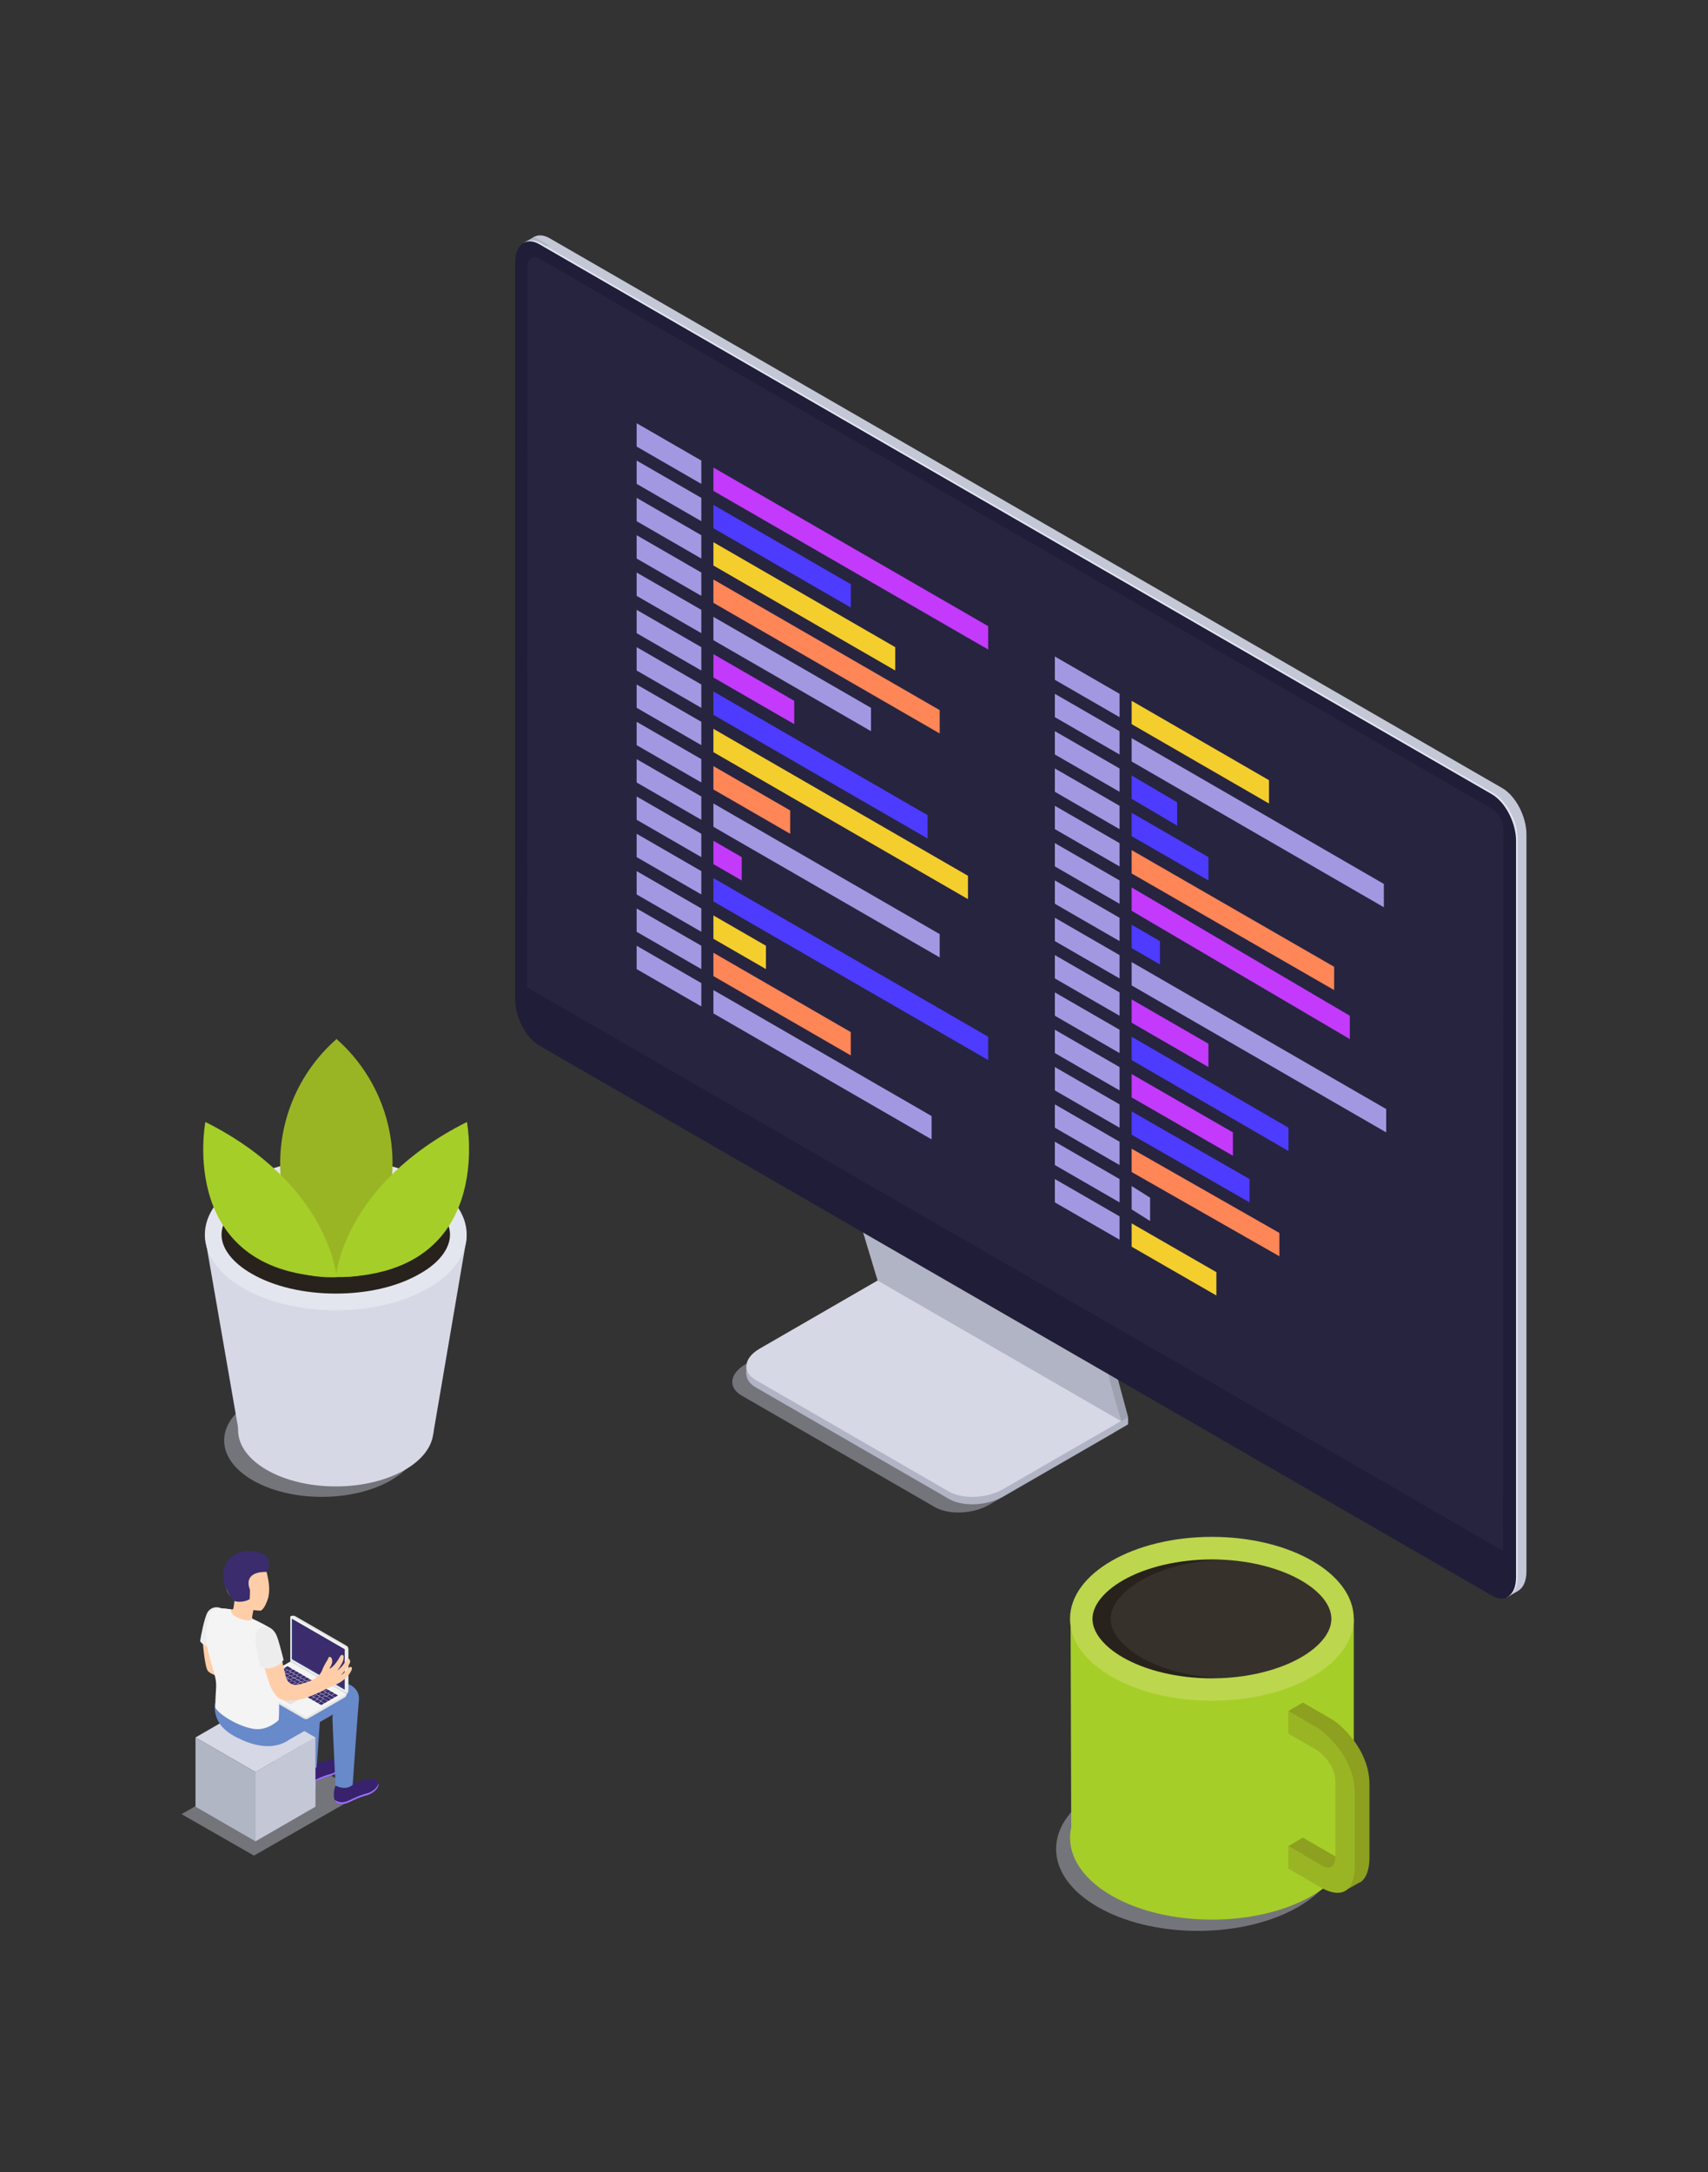 <svg width="254" height="323" viewBox="0 0 254 323" fill="none" xmlns="http://www.w3.org/2000/svg">
<rect x="0" y="0" width="254" height="323" fill="#333333" stroke="none"/>
<g clip-path="url(#clip0_63_789)">
<path opacity="0.4" d="M37.771 275.936L27 269.774L43.116 260.551L53.882 266.708L37.771 275.936Z" fill="#D6D8E5"/>
<path d="M37.993 263.516L29.073 258.367L37.993 253.219L46.908 258.367L37.993 263.516Z" fill="#D6D8E5"/>
<path d="M37.993 273.813L29.073 268.664V258.367L37.993 263.516V273.813Z" fill="#B1B6C4"/>
<path d="M46.913 268.664L37.993 273.813V263.516L46.913 258.367V268.664Z" fill="#C4C7D6"/>
<path d="M49.979 265.447C50.751 265.662 51.576 265.562 52.274 265.17C52.828 265.17 55.834 263.904 56.242 264.983C56.6 265.926 55.299 266.804 54.603 266.97C53.09 267.338 51.961 268.095 51.351 268.226C51.118 268.309 50.869 268.334 50.625 268.299C50.38 268.264 50.148 268.17 49.949 268.024C49.515 267.57 49.556 265.987 49.979 265.447Z" fill="#38226D"/>
<path d="M51.351 267.938C51.961 267.807 53.085 267.051 54.603 266.683C55.183 266.542 56.187 265.906 56.288 265.145C56.424 266.017 55.249 266.789 54.603 266.945C53.09 267.313 51.961 268.069 51.351 268.201C51.118 268.284 50.869 268.309 50.625 268.274C50.38 268.239 50.148 268.144 49.949 267.999C49.853 267.897 49.785 267.772 49.752 267.636C49.977 267.807 50.238 267.924 50.516 267.977C50.793 268.029 51.079 268.016 51.351 267.938V267.938Z" fill="#9C73FF"/>
<path d="M44.563 262.538C45.335 262.753 46.16 262.653 46.858 262.26C47.413 262.26 50.388 260.995 50.821 262.074C51.179 263.017 49.878 263.894 49.188 264.061C47.675 264.429 46.545 265.185 45.935 265.316C45.703 265.399 45.453 265.425 45.209 265.39C44.965 265.354 44.733 265.26 44.533 265.114C44.099 264.686 44.145 263.102 44.563 262.538Z" fill="#38226D"/>
<path d="M45.935 265.054C46.545 264.923 47.67 264.166 49.188 263.798C49.767 263.657 50.771 263.022 50.872 262.26C51.008 263.133 49.833 263.904 49.188 264.061C47.675 264.429 46.545 265.185 45.935 265.316C45.703 265.399 45.453 265.425 45.209 265.39C44.965 265.354 44.733 265.26 44.533 265.114C44.438 265.014 44.37 264.891 44.337 264.756C44.562 264.927 44.823 265.042 45.101 265.094C45.378 265.145 45.664 265.132 45.935 265.054V265.054Z" fill="#9C73FF"/>
<path d="M36.127 258.801C38.472 259.81 40.666 259.991 42.486 259.023L44.352 257.944C44.463 260.354 44.569 262.669 44.569 262.669C44.569 262.669 46.001 263.753 47.09 262.785C47.09 262.785 47.322 259.406 47.559 256.078L49.515 254.949C49.468 255.126 49.443 255.309 49.44 255.493C49.44 256.124 49.894 265.518 49.894 265.518C49.894 265.518 51.336 266.375 52.45 265.412C52.45 265.412 53.201 254.525 53.373 252.805C53.565 250.849 51.396 249.886 50.02 250.385L47.922 251.167L48.023 249.956C48.219 248 46.046 247.037 44.674 247.536C43.424 247.995 34.972 251.162 34.972 251.162C35.025 251.975 35.124 252.785 35.27 253.587L31.932 253.305C31.755 256.426 33.787 257.772 36.127 258.801ZM41.956 253.39L44.19 252.105C44.153 252.262 44.129 252.422 44.12 252.584L41.956 253.39Z" fill="#6889CA"/>
<path d="M30.126 243.764C30.126 243.764 30.399 247.914 30.943 248.514C31.488 249.114 33.334 249.523 33.334 249.523L34.751 251.832C34.751 251.832 33.455 244.43 33.172 244.268C32.89 244.107 30.126 243.764 30.126 243.764Z" fill="#FFCEA9"/>
<path d="M32.855 239.15C32.511 238.99 32.12 238.96 31.757 239.067C31.393 239.174 31.08 239.409 30.878 239.73C30.373 240.592 29.814 243.562 29.763 244.067C29.973 244.35 30.251 244.575 30.571 244.722C30.89 244.87 31.242 244.934 31.594 244.909L32.855 239.15Z" fill="#EDEDED"/>
<path d="M33.354 239.226C34.07 239.261 34.604 239.443 34.695 239.226C34.772 238.856 34.826 238.482 34.856 238.106C34.776 237.894 34.705 237.673 34.705 237.673C33.803 237.118 33.52 236.16 33.399 235.01C33.197 233.069 34.246 231.374 36.183 231.173C38.008 230.981 39.349 232.262 39.712 234.022C39.904 234.889 40.287 236.543 39.768 237.96C39.48 238.757 39.107 239.392 38.759 239.513C38.398 239.506 38.038 239.475 37.68 239.422V239.422C37.68 239.422 37.584 239.962 37.519 240.305C37.453 240.648 37.474 240.834 38.164 241.258C38.855 241.681 37.126 242.554 35.996 242.468C34.867 242.382 33.596 241.702 33.248 240.955C32.829 240.138 32.859 239.18 33.354 239.226Z" fill="#FFCEA9"/>
<path d="M51.537 251.908C51.537 252.01 51.51 252.111 51.458 252.199C51.407 252.288 51.334 252.361 51.245 252.412L45.774 255.569C45.685 255.621 45.584 255.648 45.481 255.648C45.378 255.648 45.277 255.621 45.189 255.569L37.524 251.141C37.435 251.091 37.361 251.018 37.309 250.929C37.258 250.84 37.231 250.74 37.231 250.637V250.597L51.537 251.908Z" fill="#E5E5E5"/>
<path d="M51.245 252.412L45.774 255.569C45.685 255.622 45.584 255.65 45.481 255.649V251.908H51.532C51.532 252.01 51.506 252.11 51.456 252.198C51.405 252.287 51.333 252.36 51.245 252.412V252.412Z" fill="#E5E5E5"/>
<path d="M45.688 255.281C45.626 255.318 45.556 255.338 45.484 255.338C45.412 255.338 45.341 255.318 45.279 255.281L37.307 250.683C37.206 250.622 37.206 250.526 37.307 250.471L43.177 247.077L51.537 251.908L45.688 255.281Z" fill="#F4F4F4"/>
<path d="M40.58 251.908L40.62 251.928L43.177 253.406L44.578 252.594L44.619 252.574L42.022 251.076L40.58 251.908Z" fill="#BFBFBF"/>
<path d="M40.62 251.928L43.177 253.406L44.578 252.594L42.022 251.121L40.62 251.928Z" fill="#E5E5E5"/>
<path d="M49.369 252.145L49.737 252.357C49.755 252.366 49.775 252.371 49.795 252.371C49.815 252.371 49.835 252.366 49.853 252.357L50.206 252.155C50.241 252.155 50.246 252.105 50.206 252.089L49.838 251.873C49.82 251.864 49.8 251.86 49.78 251.86C49.76 251.86 49.74 251.864 49.722 251.873L49.369 252.079C49.344 252.099 49.339 252.13 49.369 252.145Z" fill="#3A2C6D"/>
<path d="M48.85 251.832L49.218 252.044C49.236 252.054 49.255 252.059 49.276 252.059C49.296 252.059 49.316 252.054 49.334 252.044L49.687 251.842C49.722 251.842 49.722 251.792 49.687 251.777L49.319 251.565C49.301 251.555 49.281 251.55 49.261 251.55C49.24 251.55 49.22 251.555 49.203 251.565L48.85 251.767C48.824 251.797 48.819 251.832 48.85 251.832Z" fill="#3A2C6D"/>
<path d="M48.325 251.545L48.693 251.757C48.712 251.765 48.733 251.77 48.754 251.77C48.775 251.77 48.795 251.765 48.814 251.757L49.162 251.555C49.198 251.555 49.203 251.504 49.162 251.484L48.794 251.273C48.776 251.263 48.756 251.258 48.736 251.258C48.716 251.258 48.696 251.263 48.678 251.273L48.325 251.474C48.3 251.494 48.295 251.525 48.325 251.545Z" fill="#3A2C6D"/>
<path d="M47.806 251.242L48.174 251.454C48.192 251.463 48.212 251.467 48.232 251.467C48.252 251.467 48.272 251.463 48.29 251.454L48.643 251.252C48.678 251.252 48.683 251.202 48.643 251.182L48.275 250.97C48.256 250.961 48.235 250.957 48.214 250.957C48.193 250.957 48.173 250.961 48.154 250.97L47.806 251.172C47.781 251.192 47.776 251.222 47.806 251.242Z" fill="#3A2C6D"/>
<path d="M47.281 250.94L47.654 251.151C47.672 251.161 47.692 251.166 47.712 251.166C47.733 251.166 47.753 251.161 47.77 251.151L48.118 250.95C48.154 250.95 48.159 250.899 48.118 250.884L47.75 250.667C47.732 250.659 47.712 250.654 47.692 250.654C47.672 250.654 47.653 250.659 47.634 250.667L47.281 250.874C47.256 250.894 47.251 250.925 47.281 250.94Z" fill="#3A2C6D"/>
<path d="M46.762 250.637L47.13 250.854C47.148 250.863 47.168 250.867 47.188 250.867C47.208 250.867 47.228 250.863 47.246 250.854L47.599 250.647C47.634 250.647 47.639 250.597 47.599 250.582L47.231 250.37C47.212 250.36 47.191 250.355 47.17 250.355C47.149 250.355 47.129 250.36 47.11 250.37L46.762 250.572C46.737 250.592 46.732 250.622 46.762 250.637Z" fill="#3A2C6D"/>
<path d="M46.243 250.319L46.611 250.531C46.629 250.54 46.649 250.544 46.669 250.544C46.689 250.544 46.709 250.54 46.727 250.531L47.08 250.33C47.115 250.33 47.115 250.279 47.08 250.259L46.712 250.047C46.693 250.039 46.674 250.034 46.654 250.034C46.633 250.034 46.614 250.039 46.596 250.047L46.243 250.249C46.212 250.289 46.212 250.319 46.243 250.319Z" fill="#3A2C6D"/>
<path d="M45.718 250.037L46.086 250.249C46.104 250.259 46.124 250.264 46.144 250.264C46.164 250.264 46.184 250.259 46.202 250.249L46.555 250.047C46.59 250.047 46.596 249.997 46.555 249.982L46.187 249.765C46.169 249.756 46.149 249.752 46.129 249.752C46.109 249.752 46.089 249.756 46.071 249.765L45.718 249.972C45.693 249.992 45.688 250.022 45.718 250.037Z" fill="#3A2C6D"/>
<path d="M45.199 249.735L45.567 249.946C45.585 249.956 45.605 249.961 45.625 249.961C45.645 249.961 45.665 249.956 45.683 249.946L46.036 249.745C46.071 249.745 46.071 249.694 46.036 249.679L45.658 249.462C45.64 249.452 45.62 249.447 45.6 249.447C45.579 249.447 45.559 249.452 45.542 249.462L45.189 249.664C45.153 249.689 45.153 249.719 45.199 249.735Z" fill="#3A2C6D"/>
<path d="M44.674 249.437L45.042 249.649C45.062 249.657 45.082 249.662 45.103 249.662C45.124 249.662 45.145 249.657 45.163 249.649L45.511 249.447C45.547 249.447 45.552 249.397 45.511 249.376L45.153 249.16C45.136 249.15 45.116 249.145 45.095 249.145C45.075 249.145 45.055 249.15 45.037 249.16L44.684 249.361C44.649 249.387 44.649 249.417 44.674 249.437Z" fill="#3A2C6D"/>
<path d="M44.145 249.134L44.513 249.346C44.531 249.355 44.551 249.359 44.571 249.359C44.591 249.359 44.611 249.355 44.629 249.346L44.982 249.145C45.017 249.145 45.022 249.094 44.982 249.074L44.649 248.857C44.63 248.848 44.609 248.844 44.589 248.844C44.568 248.844 44.547 248.848 44.528 248.857L44.18 249.059C44.145 249.084 44.145 249.114 44.145 249.134Z" fill="#3A2C6D"/>
<path d="M43.641 248.832L44.014 249.044C44.032 249.053 44.051 249.058 44.072 249.058C44.092 249.058 44.112 249.053 44.13 249.044L44.483 248.842C44.513 248.842 44.518 248.792 44.483 248.776L44.115 248.56C44.096 248.551 44.077 248.547 44.057 248.547C44.037 248.547 44.017 248.551 43.999 248.56L43.646 248.766C43.605 248.807 43.605 248.807 43.641 248.832Z" fill="#3A2C6D"/>
<path d="M43.136 248.529L43.505 248.746C43.523 248.755 43.542 248.759 43.562 248.759C43.583 248.759 43.602 248.755 43.62 248.746L43.973 248.539C44.009 248.539 44.014 248.489 43.973 248.474L43.605 248.262C43.587 248.252 43.566 248.247 43.545 248.247C43.524 248.247 43.503 248.252 43.484 248.262L43.136 248.464C43.086 248.484 43.081 248.514 43.136 248.529Z" fill="#3A2C6D"/>
<path d="M42.34 248.086L42.96 248.444C42.978 248.452 42.998 248.457 43.018 248.457C43.038 248.457 43.058 248.452 43.076 248.444L43.429 248.242C43.464 248.242 43.464 248.191 43.429 248.171L42.814 247.798C42.795 247.79 42.776 247.785 42.756 247.785C42.736 247.785 42.716 247.79 42.698 247.798L42.345 248.005C42.339 248.005 42.334 248.005 42.329 248.007C42.324 248.009 42.319 248.011 42.315 248.015C42.311 248.018 42.308 248.023 42.306 248.027C42.303 248.032 42.302 248.037 42.302 248.043C42.301 248.048 42.302 248.053 42.304 248.058C42.306 248.063 42.308 248.068 42.312 248.072C42.315 248.076 42.32 248.079 42.324 248.082C42.329 248.084 42.334 248.085 42.34 248.086V248.086Z" fill="#3A2C6D"/>
<path d="M48.088 251.989L48.461 252.2C48.479 252.21 48.499 252.215 48.519 252.215C48.54 252.215 48.559 252.21 48.577 252.2L48.93 251.999C48.961 251.999 48.966 251.948 48.93 251.933L48.562 251.721C48.544 251.712 48.525 251.706 48.504 251.706C48.484 251.706 48.464 251.712 48.446 251.721L48.093 251.923C48.063 251.943 48.063 251.973 48.088 251.989Z" fill="#3A2C6D"/>
<path d="M47.569 251.686L47.937 251.903C47.955 251.911 47.975 251.916 47.995 251.916C48.015 251.916 48.035 251.911 48.053 251.903L48.406 251.696C48.441 251.696 48.446 251.646 48.406 251.631L48.038 251.419C48.019 251.409 47.998 251.404 47.977 251.404C47.956 251.404 47.935 251.409 47.917 251.419L47.569 251.62C47.544 251.641 47.538 251.671 47.569 251.686Z" fill="#3A2C6D"/>
<path d="M47.044 251.388L47.413 251.6C47.431 251.609 47.452 251.613 47.473 251.613C47.494 251.613 47.514 251.609 47.533 251.6L47.881 251.399C47.917 251.399 47.922 251.348 47.881 251.328L47.513 251.116C47.495 251.108 47.475 251.103 47.455 251.103C47.435 251.103 47.416 251.108 47.397 251.116L47.044 251.318C47.019 251.328 47.014 251.368 47.044 251.388Z" fill="#3A2C6D"/>
<path d="M46.525 251.086L46.893 251.298C46.911 251.306 46.931 251.311 46.951 251.311C46.971 251.311 46.991 251.306 47.009 251.298L47.362 251.096C47.397 251.096 47.397 251.046 47.362 251.025L46.994 250.814C46.976 250.805 46.956 250.801 46.936 250.801C46.916 250.801 46.896 250.805 46.878 250.814L46.525 251.015C46.495 251.036 46.495 251.066 46.525 251.086Z" fill="#3A2C6D"/>
<path d="M46.006 250.783L46.374 251C46.392 251.009 46.412 251.013 46.432 251.013C46.452 251.013 46.472 251.009 46.49 251L46.843 250.793C46.878 250.793 46.883 250.743 46.843 250.728L46.475 250.516C46.456 250.506 46.435 250.501 46.414 250.501C46.393 250.501 46.372 250.506 46.353 250.516L46.006 250.718C45.98 250.738 45.975 250.768 46.006 250.783Z" fill="#3A2C6D"/>
<path d="M45.481 250.486L45.849 250.698C45.868 250.706 45.889 250.711 45.91 250.711C45.931 250.711 45.951 250.706 45.97 250.698L46.318 250.496C46.353 250.496 46.359 250.446 46.318 250.425L45.95 250.214C45.932 250.205 45.912 250.201 45.892 250.201C45.872 250.201 45.852 250.205 45.834 250.214L45.481 250.415C45.456 250.435 45.451 250.466 45.481 250.486Z" fill="#3A2C6D"/>
<path d="M44.962 250.183L45.33 250.395C45.348 250.404 45.368 250.408 45.388 250.408C45.408 250.408 45.428 250.404 45.446 250.395L45.799 250.193C45.834 250.193 45.834 250.143 45.799 250.123L45.431 249.911C45.413 249.902 45.393 249.898 45.373 249.898C45.353 249.898 45.333 249.902 45.315 249.911L44.962 250.113C44.931 250.133 44.931 250.163 44.962 250.183Z" fill="#3A2C6D"/>
<path d="M44.437 249.881L44.806 250.093C44.823 250.102 44.843 250.107 44.863 250.107C44.884 250.107 44.904 250.102 44.921 250.093L45.274 249.891C45.31 249.891 45.315 249.84 45.274 249.825L44.906 249.608C44.887 249.6 44.867 249.595 44.846 249.595C44.825 249.595 44.804 249.6 44.785 249.608L44.437 249.815C44.412 249.815 44.407 249.866 44.437 249.881Z" fill="#3A2C6D"/>
<path d="M43.913 249.578L44.286 249.79C44.304 249.8 44.324 249.805 44.344 249.805C44.364 249.805 44.384 249.8 44.402 249.79L44.755 249.588C44.785 249.588 44.79 249.538 44.755 249.523L44.387 249.311C44.369 249.301 44.349 249.296 44.329 249.296C44.309 249.296 44.289 249.301 44.271 249.311L43.918 249.513C43.888 249.533 43.888 249.563 43.913 249.578Z" fill="#3A2C6D"/>
<path d="M43.394 249.276L43.762 249.492C43.78 249.501 43.8 249.505 43.82 249.505C43.84 249.505 43.859 249.501 43.878 249.492L44.231 249.286C44.266 249.286 44.271 249.235 44.231 249.22L43.862 249.008C43.844 248.999 43.823 248.994 43.802 248.994C43.781 248.994 43.76 248.999 43.742 249.008L43.394 249.21C43.368 249.23 43.363 249.26 43.394 249.276Z" fill="#3A2C6D"/>
<path d="M42.869 248.978L43.237 249.19C43.256 249.199 43.277 249.203 43.298 249.203C43.319 249.203 43.339 249.199 43.358 249.19L43.706 248.988C43.742 248.988 43.746 248.938 43.706 248.918L43.338 248.706C43.32 248.697 43.3 248.693 43.28 248.693C43.26 248.693 43.24 248.697 43.222 248.706L42.869 248.908C42.844 248.928 42.839 248.958 42.869 248.978Z" fill="#3A2C6D"/>
<path d="M42.35 248.676L42.718 248.887C42.736 248.896 42.756 248.9 42.776 248.9C42.796 248.9 42.816 248.896 42.834 248.887L43.187 248.686C43.222 248.686 43.222 248.635 43.187 248.615L42.819 248.403C42.8 248.395 42.781 248.39 42.761 248.39C42.741 248.39 42.721 248.395 42.703 248.403L42.35 248.605C42.319 248.625 42.319 248.655 42.35 248.676Z" fill="#3A2C6D"/>
<path d="M48.613 252.291L49.233 252.649C49.251 252.658 49.271 252.662 49.291 252.662C49.311 252.662 49.331 252.658 49.349 252.649L49.702 252.447C49.737 252.447 49.742 252.397 49.702 252.377L49.082 252.019C49.063 252.01 49.042 252.006 49.021 252.006C49 252.006 48.98 252.01 48.961 252.019L48.613 252.226C48.587 252.246 48.582 252.276 48.613 252.291Z" fill="#3A2C6D"/>
<path d="M42.304 248.101L42.672 248.312C42.703 248.312 42.703 248.358 42.672 248.378L42.299 248.59C42.283 248.6 42.265 248.605 42.246 248.605C42.228 248.605 42.209 248.6 42.193 248.59H42.163C42.147 248.582 42.13 248.578 42.113 248.578C42.095 248.578 42.078 248.582 42.062 248.59L41.669 248.817C41.651 248.824 41.633 248.828 41.614 248.828C41.594 248.828 41.575 248.824 41.558 248.817L41.326 248.681C41.296 248.681 41.296 248.635 41.326 248.615L41.694 248.403L41.77 248.363L41.825 248.328L41.881 248.297L42.193 248.116C42.209 248.104 42.227 248.096 42.247 248.093C42.266 248.091 42.286 248.093 42.304 248.101V248.101Z" fill="#3A2C6D"/>
<path d="M47.347 253.31L47.715 253.522C47.733 253.531 47.753 253.536 47.773 253.536C47.793 253.536 47.813 253.531 47.831 253.522L48.184 253.32C48.219 253.32 48.219 253.269 48.184 253.254L47.816 253.042C47.798 253.033 47.778 253.028 47.758 253.028C47.738 253.028 47.718 253.033 47.7 253.042L47.347 253.244C47.322 253.264 47.317 253.295 47.347 253.31Z" fill="#3A2C6D"/>
<path d="M46.828 253.012L47.196 253.224C47.214 253.233 47.234 253.237 47.254 253.237C47.274 253.237 47.294 253.233 47.312 253.224L47.665 253.022C47.7 253.022 47.7 252.972 47.665 252.952L47.297 252.74C47.278 252.731 47.259 252.727 47.239 252.727C47.218 252.727 47.199 252.731 47.181 252.74L46.828 252.942C46.797 252.962 46.797 252.992 46.828 253.012Z" fill="#3A2C6D"/>
<path d="M46.303 252.71L46.676 252.921C46.694 252.931 46.714 252.936 46.734 252.936C46.755 252.936 46.775 252.931 46.792 252.921L47.145 252.72C47.175 252.72 47.181 252.669 47.145 252.654L46.777 252.442C46.759 252.433 46.739 252.428 46.719 252.428C46.699 252.428 46.679 252.433 46.661 252.442L46.308 252.649C46.278 252.664 46.278 252.695 46.303 252.71Z" fill="#3A2C6D"/>
<path d="M41.876 250.153L42.244 250.365C42.263 250.375 42.283 250.38 42.304 250.38C42.325 250.38 42.346 250.375 42.365 250.365L42.713 250.163C42.748 250.163 42.753 250.113 42.713 250.098L42.345 249.881C42.327 249.872 42.307 249.868 42.287 249.868C42.267 249.868 42.247 249.872 42.229 249.881L41.876 250.087C41.85 250.108 41.845 250.138 41.876 250.153Z" fill="#3A2C6D"/>
<path d="M41.356 249.856L41.724 250.067C41.743 250.076 41.762 250.08 41.782 250.08C41.803 250.08 41.822 250.076 41.84 250.067L42.193 249.861C42.229 249.861 42.234 249.815 42.193 249.795L41.825 249.583C41.807 249.574 41.786 249.568 41.765 249.568C41.744 249.568 41.723 249.574 41.704 249.583L41.356 249.785C41.331 249.815 41.326 249.815 41.356 249.856Z" fill="#3A2C6D"/>
<path d="M40.837 249.553L41.205 249.765C41.223 249.774 41.243 249.78 41.263 249.78C41.283 249.78 41.303 249.774 41.321 249.765L41.674 249.563C41.709 249.563 41.714 249.513 41.674 249.498L41.306 249.281C41.287 249.272 41.266 249.268 41.245 249.268C41.224 249.268 41.204 249.272 41.185 249.281L40.837 249.487C40.812 249.508 40.807 249.538 40.837 249.553Z" fill="#3A2C6D"/>
<path d="M40.318 249.25L40.686 249.467C40.704 249.476 40.724 249.48 40.744 249.48C40.764 249.48 40.783 249.476 40.802 249.467L41.155 249.26C41.19 249.26 41.19 249.21 41.155 249.195L40.781 248.983C40.764 248.973 40.744 248.968 40.724 248.968C40.703 248.968 40.683 248.973 40.666 248.983L40.312 249.185C40.292 249.205 40.287 249.235 40.318 249.25Z" fill="#3A2C6D"/>
<path d="M45.658 252.336L46.162 252.629C46.181 252.638 46.202 252.642 46.222 252.642C46.243 252.642 46.264 252.638 46.283 252.629L46.631 252.427C46.666 252.427 46.671 252.377 46.631 252.357L46.127 252.069C46.109 252.06 46.089 252.054 46.069 252.054C46.048 252.054 46.028 252.06 46.011 252.069L45.658 252.271C45.627 252.286 45.622 252.336 45.658 252.336Z" fill="#3A2C6D"/>
<path d="M42.395 250.456L42.899 250.743C42.917 250.753 42.937 250.758 42.957 250.758C42.978 250.758 42.998 250.753 43.015 250.743L43.368 250.541C43.404 250.541 43.409 250.491 43.368 250.471L42.864 250.183C42.846 250.175 42.826 250.17 42.806 250.17C42.786 250.17 42.766 250.175 42.748 250.183L42.395 250.385C42.37 250.405 42.365 250.435 42.395 250.456Z" fill="#3A2C6D"/>
<path d="M43.051 250.824L45.501 252.241C45.52 252.249 45.539 252.254 45.559 252.254C45.579 252.254 45.599 252.249 45.617 252.241L45.97 252.039C46.006 252.039 46.006 251.989 45.97 251.968L43.525 250.556C43.506 250.547 43.485 250.542 43.464 250.542C43.443 250.542 43.422 250.547 43.404 250.556L43.056 250.758C43.025 250.783 43.02 250.824 43.051 250.824Z" fill="#3A2C6D"/>
<path d="M47.443 252.2L47.811 252.412C47.829 252.422 47.849 252.427 47.869 252.427C47.889 252.427 47.909 252.422 47.927 252.412L48.28 252.21C48.315 252.21 48.32 252.16 48.28 252.14L47.912 251.928C47.893 251.919 47.872 251.915 47.851 251.915C47.83 251.915 47.81 251.919 47.791 251.928L47.443 252.13C47.417 252.15 47.413 252.18 47.443 252.2Z" fill="#3A2C6D"/>
<path d="M46.923 251.898L47.291 252.11C47.309 252.119 47.329 252.124 47.349 252.124C47.37 252.124 47.39 252.119 47.407 252.11L47.76 251.908C47.796 251.908 47.796 251.857 47.76 251.842L47.392 251.631C47.374 251.621 47.355 251.616 47.334 251.616C47.314 251.616 47.294 251.621 47.276 251.631L46.923 251.832C46.898 251.832 46.893 251.883 46.923 251.898Z" fill="#3A2C6D"/>
<path d="M46.399 251.6L46.772 251.812C46.79 251.821 46.81 251.825 46.83 251.825C46.85 251.825 46.87 251.821 46.888 251.812L47.241 251.61C47.271 251.61 47.276 251.56 47.241 251.54L46.873 251.328C46.855 251.319 46.835 251.315 46.815 251.315C46.795 251.315 46.775 251.319 46.757 251.328L46.404 251.53C46.374 251.55 46.374 251.58 46.399 251.6Z" fill="#3A2C6D"/>
<path d="M45.88 251.298L46.248 251.51C46.265 251.519 46.285 251.524 46.306 251.524C46.326 251.524 46.346 251.519 46.364 251.51L46.717 251.308C46.752 251.308 46.757 251.257 46.717 251.237L46.349 251.025C46.33 251.017 46.311 251.012 46.291 251.012C46.27 251.012 46.251 251.017 46.233 251.025L45.88 251.232C45.854 251.252 45.849 251.283 45.88 251.298Z" fill="#3A2C6D"/>
<path d="M45.36 250.995L45.728 251.207C45.746 251.217 45.766 251.222 45.786 251.222C45.806 251.222 45.826 251.217 45.844 251.207L46.197 251C46.233 251 46.238 250.95 46.197 250.935L45.829 250.723C45.81 250.713 45.79 250.708 45.769 250.708C45.748 250.708 45.727 250.713 45.708 250.723L45.36 250.925C45.335 250.95 45.33 250.98 45.36 250.995Z" fill="#3A2C6D"/>
<path d="M44.841 250.698L45.209 250.909C45.227 250.918 45.247 250.922 45.267 250.922C45.287 250.922 45.307 250.918 45.325 250.909L45.678 250.708C45.708 250.708 45.713 250.657 45.678 250.637L45.31 250.425C45.292 250.417 45.272 250.412 45.252 250.412C45.232 250.412 45.212 250.417 45.194 250.425L44.841 250.627C44.81 250.647 44.81 250.677 44.841 250.698Z" fill="#3A2C6D"/>
<path d="M44.316 250.395L44.684 250.607C44.703 250.617 44.724 250.622 44.745 250.622C44.766 250.622 44.787 250.617 44.805 250.607L45.153 250.405C45.189 250.405 45.194 250.355 45.153 250.34L44.785 250.123C44.767 250.114 44.747 250.11 44.727 250.11C44.707 250.11 44.687 250.114 44.669 250.123L44.316 250.33C44.291 250.35 44.286 250.38 44.316 250.395Z" fill="#3A2C6D"/>
<path d="M43.797 250.093L44.145 250.319C44.163 250.328 44.183 250.332 44.203 250.332C44.223 250.332 44.243 250.328 44.261 250.319L44.614 250.113C44.649 250.113 44.654 250.062 44.614 250.047L44.246 249.835C44.227 249.826 44.206 249.821 44.185 249.821C44.164 249.821 44.143 249.826 44.125 249.835L43.777 250.037C43.772 250.047 43.767 250.077 43.797 250.093Z" fill="#3A2C6D"/>
<path d="M43.278 249.815L43.646 250.027C43.664 250.036 43.684 250.04 43.704 250.04C43.724 250.04 43.743 250.036 43.762 250.027L44.115 249.825C44.15 249.825 44.15 249.775 44.115 249.755L43.746 249.543C43.728 249.534 43.709 249.53 43.688 249.53C43.669 249.53 43.649 249.534 43.63 249.543L43.278 249.745C43.247 249.745 43.247 249.775 43.278 249.815Z" fill="#3A2C6D"/>
<path d="M42.753 249.492L43.121 249.704C43.14 249.714 43.161 249.719 43.182 249.719C43.203 249.719 43.224 249.714 43.242 249.704L43.59 249.503C43.626 249.503 43.63 249.452 43.59 249.437L43.222 249.22C43.204 249.212 43.184 249.207 43.164 249.207C43.144 249.207 43.124 249.212 43.106 249.22L42.753 249.427C42.728 249.447 42.723 249.477 42.753 249.492Z" fill="#3A2C6D"/>
<path d="M42.234 249.19L42.602 249.407C42.62 249.415 42.64 249.42 42.66 249.42C42.68 249.42 42.7 249.415 42.718 249.407L43.071 249.2C43.106 249.2 43.111 249.15 43.071 249.134L42.703 248.923C42.684 248.913 42.663 248.908 42.642 248.908C42.621 248.908 42.6 248.913 42.582 248.923L42.234 249.124C42.209 249.145 42.203 249.175 42.234 249.19Z" fill="#3A2C6D"/>
<path d="M41.714 248.892L42.083 249.104C42.101 249.113 42.12 249.117 42.14 249.117C42.16 249.117 42.18 249.113 42.198 249.104L42.551 248.902C42.587 248.902 42.587 248.852 42.551 248.832L42.183 248.62C42.165 248.612 42.145 248.607 42.125 248.607C42.105 248.607 42.086 248.612 42.067 248.62L41.714 248.822C41.684 248.842 41.684 248.872 41.714 248.892Z" fill="#3A2C6D"/>
<path d="M47.962 252.503L48.729 252.942C48.747 252.95 48.767 252.955 48.787 252.955C48.807 252.955 48.826 252.95 48.845 252.942L49.193 252.74C49.228 252.74 49.233 252.689 49.193 252.669L48.431 252.231C48.413 252.221 48.393 252.216 48.373 252.216C48.353 252.216 48.333 252.221 48.315 252.231L47.962 252.432C47.937 252.452 47.932 252.483 47.962 252.503Z" fill="#3A2C6D"/>
<path d="M47.196 252.639L47.564 252.856C47.582 252.864 47.602 252.869 47.622 252.869C47.642 252.869 47.662 252.864 47.68 252.856L48.033 252.649C48.068 252.649 48.073 252.599 48.033 252.584L47.665 252.372C47.647 252.362 47.627 252.357 47.607 252.357C47.586 252.357 47.566 252.362 47.549 252.372L47.196 252.573C47.17 252.594 47.17 252.624 47.196 252.639Z" fill="#3A2C6D"/>
<path d="M46.666 252.336L47.034 252.548C47.052 252.557 47.072 252.561 47.092 252.561C47.112 252.561 47.132 252.557 47.15 252.548L47.503 252.347C47.539 252.347 47.544 252.296 47.503 252.276L47.13 252.064C47.112 252.056 47.092 252.051 47.072 252.051C47.052 252.051 47.032 252.056 47.014 252.064L46.666 252.266C46.666 252.291 46.666 252.336 46.666 252.336Z" fill="#3A2C6D"/>
<path d="M46.162 252.039L46.53 252.251C46.548 252.26 46.568 252.266 46.588 252.266C46.608 252.266 46.628 252.26 46.646 252.251L46.999 252.049C47.029 252.049 47.034 251.999 46.999 251.984L46.631 251.767C46.613 251.758 46.593 251.754 46.573 251.754C46.553 251.754 46.533 251.758 46.515 251.767L46.162 251.973C46.127 251.994 46.127 252.024 46.162 252.039Z" fill="#3A2C6D"/>
<path d="M45.658 251.736L46.026 251.953C46.045 251.962 46.065 251.966 46.086 251.966C46.107 251.966 46.128 251.962 46.147 251.953L46.495 251.747C46.53 251.747 46.535 251.696 46.495 251.681L46.127 251.469C46.109 251.459 46.089 251.454 46.069 251.454C46.048 251.454 46.028 251.459 46.011 251.469L45.658 251.671C45.607 251.691 45.602 251.721 45.658 251.736Z" fill="#3A2C6D"/>
<path d="M45.113 251.439L45.481 251.651C45.499 251.659 45.519 251.664 45.539 251.664C45.559 251.664 45.579 251.659 45.597 251.651L45.95 251.449C45.985 251.449 45.99 251.399 45.95 251.378L45.582 251.167C45.563 251.158 45.542 251.154 45.522 251.154C45.501 251.154 45.48 251.158 45.461 251.167L45.113 251.368C45.088 251.388 45.083 251.419 45.113 251.439Z" fill="#3A2C6D"/>
<path d="M44.594 251.136L44.962 251.348C44.98 251.358 44.999 251.363 45.02 251.363C45.04 251.363 45.06 251.358 45.078 251.348L45.431 251.146C45.466 251.146 45.466 251.096 45.431 251.081L45.063 250.869C45.045 250.859 45.025 250.854 45.005 250.854C44.984 250.854 44.964 250.859 44.947 250.869L44.594 251.071C44.563 251.091 44.563 251.121 44.594 251.136Z" fill="#3A2C6D"/>
<path d="M44.069 250.824L44.437 251.036C44.456 251.044 44.477 251.049 44.498 251.049C44.519 251.049 44.539 251.044 44.558 251.036L44.906 250.834C44.942 250.834 44.947 250.783 44.906 250.763L44.538 250.551C44.52 250.542 44.501 250.537 44.48 250.537C44.46 250.537 44.44 250.542 44.422 250.551L44.069 250.753C44.044 250.788 44.039 250.824 44.069 250.824Z" fill="#3A2C6D"/>
<path d="M43.55 250.536L43.918 250.748C43.936 250.758 43.956 250.763 43.976 250.763C43.996 250.763 44.016 250.758 44.034 250.748L44.387 250.546C44.422 250.546 44.427 250.496 44.387 250.476L44.019 250.264C44 250.255 43.979 250.251 43.958 250.251C43.937 250.251 43.917 250.255 43.898 250.264L43.55 250.471C43.525 250.486 43.52 250.516 43.55 250.536Z" fill="#3A2C6D"/>
<path d="M43.031 250.234L43.399 250.446C43.417 250.454 43.437 250.459 43.457 250.459C43.477 250.459 43.496 250.454 43.515 250.446L43.867 250.239C43.903 250.239 43.903 250.188 43.867 250.173L43.494 249.961C43.477 249.952 43.457 249.947 43.436 249.947C43.416 249.947 43.396 249.952 43.378 249.961L43.025 250.163C43.005 250.188 43 250.219 43.031 250.234Z" fill="#3A2C6D"/>
<path d="M42.511 249.936L42.879 250.148C42.897 250.157 42.917 250.161 42.937 250.161C42.957 250.161 42.977 250.157 42.995 250.148L43.348 249.946C43.378 249.946 43.383 249.896 43.348 249.876L42.98 249.664C42.962 249.655 42.942 249.651 42.922 249.651C42.902 249.651 42.882 249.655 42.864 249.664L42.511 249.866C42.481 249.886 42.481 249.916 42.511 249.936Z" fill="#3A2C6D"/>
<path d="M41.987 249.634L42.355 249.845C42.373 249.855 42.394 249.86 42.415 249.86C42.436 249.86 42.457 249.855 42.476 249.845L42.824 249.644C42.859 249.644 42.864 249.593 42.824 249.578L42.456 249.361C42.438 249.353 42.418 249.348 42.398 249.348C42.378 249.348 42.358 249.353 42.34 249.361L41.987 249.568C41.961 249.588 41.956 249.619 41.987 249.634Z" fill="#3A2C6D"/>
<path d="M40.822 248.963L41.83 249.548C41.849 249.556 41.868 249.561 41.888 249.561C41.908 249.561 41.928 249.556 41.946 249.548L42.299 249.341C42.335 249.341 42.34 249.291 42.299 249.276L41.291 248.691C41.272 248.681 41.251 248.676 41.23 248.676C41.209 248.676 41.188 248.681 41.17 248.691L40.822 248.892C40.797 248.913 40.791 248.943 40.822 248.963Z" fill="#3A2C6D"/>
<path d="M47.715 252.942L48.219 253.234C48.237 253.243 48.257 253.247 48.277 253.247C48.297 253.247 48.317 253.243 48.335 253.234L48.688 253.027C48.724 253.027 48.729 252.977 48.688 252.962L48.184 252.669C48.166 252.661 48.146 252.656 48.126 252.656C48.106 252.656 48.086 252.661 48.068 252.669L47.715 252.876C47.675 252.896 47.675 252.926 47.715 252.942Z" fill="#3A2C6D"/>
<path d="M51.538 251.908L43.177 247.077V240.522L43.242 240.37L43.308 240.34C43.396 240.288 43.496 240.261 43.598 240.261C43.7 240.261 43.8 240.288 43.888 240.34L51.538 244.752C51.625 244.805 51.697 244.878 51.748 244.967C51.798 245.055 51.825 245.155 51.825 245.257V251.429C51.77 251.726 51.709 251.802 51.538 251.908Z" fill="#E5E5E5"/>
<path d="M50.771 245.534L43.177 240.738V240.522L43.242 240.37L43.308 240.34C43.396 240.288 43.496 240.261 43.598 240.261C43.7 240.261 43.8 240.288 43.888 240.34L51.538 244.752C51.632 244.806 51.707 244.887 51.755 244.984L50.771 245.534Z" fill="#E5E5E5"/>
<path d="M43.368 240.355L51.396 244.989C51.438 245.014 51.474 245.05 51.498 245.092C51.523 245.134 51.536 245.182 51.537 245.231V251.908L43.177 247.077V240.466C43.176 240.444 43.182 240.421 43.193 240.401C43.204 240.382 43.22 240.365 43.24 240.354C43.259 240.342 43.282 240.337 43.304 240.337C43.327 240.337 43.349 240.343 43.368 240.355V240.355Z" fill="#DCEEFF"/>
<path d="M43.368 240.355L51.396 244.989C51.438 245.014 51.474 245.05 51.498 245.092C51.523 245.134 51.536 245.182 51.537 245.231V251.908L43.177 247.077V240.466C43.176 240.444 43.182 240.421 43.193 240.401C43.204 240.382 43.22 240.365 43.24 240.354C43.259 240.342 43.282 240.337 43.304 240.337C43.327 240.337 43.349 240.343 43.368 240.355V240.355Z" fill="#F4F4F4"/>
<path d="M51.537 251.908V251.666L43.177 246.84V247.077L51.537 251.908Z" fill="#DBDBDB"/>
<path d="M43.394 246.729V240.703L43.494 240.759V246.679L43.394 246.729Z" fill="#1E3779"/>
<path d="M43.494 240.759V246.679L51.27 251.151V245.247L43.494 240.759Z" fill="#3A2C6D"/>
<path d="M43.394 246.729L51.27 251.273V251.151L43.494 246.679L43.394 246.729Z" fill="#031F60"/>
<path d="M34.392 239.311C34.191 239.816 34.7 240.411 36.046 240.824C37.393 241.238 37.514 240.703 37.514 240.703C38.412 241.106 39.287 241.557 40.136 242.055C40.943 242.619 41.301 244.258 41.412 247.022C41.538 250.219 41.548 254.959 41.442 255.781C41.442 255.781 39.929 257.293 37.998 257.127C36.067 256.961 32.804 255.256 32.017 253.935C32.017 251.131 32.365 250.672 31.912 249.059C30.873 245.363 30.323 243.85 30.832 241.389C31.246 239.372 31.841 239.115 32.633 239.135C33.222 239.163 33.809 239.222 34.392 239.311V239.311Z" fill="#F4F4F4"/>
<path d="M44.594 250.456C43.005 250.859 42.632 249.856 42.425 249.029C41.921 247.012 41.649 245.206 41.271 244.067C40.827 242.725 40.363 242.508 39.707 242.246C38.946 241.939 38.285 242.589 38.538 244.299C38.852 246.284 39.34 248.238 39.995 250.138C40.227 250.993 40.675 251.775 41.296 252.407C42.118 253.073 43.353 253.042 45.219 252.579C46.313 252.206 47.376 251.746 48.396 251.202C48.799 251.015 49.112 250.889 49.909 250.526C50.698 250.181 51.391 249.648 51.926 248.973C52.329 248.383 52.385 248.106 52.304 247.965C52.223 247.823 52.011 247.833 51.8 248.081C51.487 248.498 51.1 248.855 50.66 249.134C50.66 249.134 51.164 248.63 51.431 248.282C51.676 247.975 51.878 247.636 52.032 247.274C52.178 246.931 51.88 246.467 51.653 246.709C51.426 246.951 51.326 247.213 50.912 247.717C50.696 247.98 50.449 248.216 50.176 248.418C50.432 248.074 50.659 247.71 50.857 247.329C51.033 247.023 51.119 246.674 51.104 246.321C51.104 246.144 50.836 245.932 50.599 246.27C50.354 246.752 50.049 247.201 49.692 247.607C49.329 247.985 49.021 248.202 49.011 248.111C49.001 248.02 49.233 247.798 49.359 247.364C49.485 246.931 49.359 246.462 49.117 246.411C48.875 246.361 48.92 246.371 48.729 246.785C48.459 247.205 48.218 247.643 48.008 248.096C47.883 248.518 47.658 248.904 47.352 249.22C46.969 249.619 46.106 250.077 44.594 250.456Z" fill="#FFCEA9"/>
<path d="M39.102 241.974C40.161 241.818 40.913 242.297 41.382 243.9C41.85 245.504 42.173 246.825 42.173 246.825C41.755 247.431 41.119 247.854 40.398 248.005C39.133 248.312 38.674 247.707 38.674 247.707C38.674 247.707 38.321 246.023 38.104 244.878C37.887 243.734 37.811 242.166 39.102 241.974Z" fill="#EDEDED"/>
<path d="M39.647 233.749C39.647 233.749 41.321 231.203 37.69 230.684C35.073 230.31 33.389 231.99 33.197 233.815C33.011 235.56 34.085 237.37 34.856 238.091C35.619 238.285 36.426 238.188 37.12 237.819C37.164 237.343 37.181 236.865 37.171 236.387C37.171 236.387 35.895 233.704 39.647 233.749Z" fill="#3A2C6D"/>
<path d="M46.913 265.977V258.327L40.837 261.872L43.177 266.708L46.913 265.977Z" fill="#C4C7D6"/>
<path d="M42.93 258.766L45.259 257.414L46.908 258.367L44.493 259.739L42.93 258.766Z" fill="#D6D8E5"/>
<path opacity="0.4" d="M138.996 224.098L110.294 207.528C108.221 206.333 108.484 204.245 110.874 202.863L129.471 192.128L165.672 213.044L147.08 223.78C144.684 225.162 141.069 225.308 138.996 224.098Z" fill="#D6D8E5"/>
<path d="M141.094 222.883L112.387 206.308C110.319 205.112 110.581 203.03 112.966 201.648L131.564 190.912L167.764 211.809L149.167 222.55C146.777 223.926 143.162 224.098 141.094 222.883Z" fill="#B1B4C4"/>
<path d="M167.764 211.809V210.715L166.095 211.678L167.764 211.809Z" fill="#B1B4C4"/>
<path d="M110.99 204.336V203.221L112.709 203.932L110.99 204.336Z" fill="#B1B4C4"/>
<path d="M141.094 221.788L112.387 205.213C110.319 204.018 110.581 201.931 112.966 200.554L131.564 189.808L167.764 210.71L149.167 221.445C146.777 222.832 143.162 222.978 141.094 221.788Z" fill="#D6D8E5"/>
<path d="M131.664 189.864L127.182 174.998L163.776 195.99L167.764 210.715L131.664 189.864Z" fill="#9EA1AF"/>
<path d="M166.705 211.325L167.764 210.715L166.176 209.474L166.705 211.325Z" fill="#9EA1AF"/>
<path d="M130.51 190.423L126.027 175.558L162.621 196.55L166.706 211.325L130.51 190.423Z" fill="#B1B4C4"/>
<path d="M223.405 236.377L81.753 154.596C79.766 153.446 78.157 150.37 78.157 147.723V38.152C78.157 35.504 79.766 34.284 81.753 35.434L223.405 117.195C225.391 118.339 227 121.415 227 124.068V233.679C227 236.306 225.391 237.526 223.405 236.377Z" fill="#C4C7D6"/>
<path d="M224.131 237.506L225.704 236.604L225.023 231.949L224.131 237.506Z" fill="#C4C7D6"/>
<path d="M77.9 36.104L79.443 35.217L81.662 36.483C81.662 36.483 79.297 36.841 79.241 36.825C79.186 36.81 77.9 36.104 77.9 36.104Z" fill="#B1B4C4"/>
<path d="M222.104 237.128L80.452 155.347C78.465 154.197 76.851 151.121 76.851 148.474V38.903C76.851 36.251 78.465 35.035 80.452 36.18L222.099 117.961C224.085 119.111 225.699 122.187 225.699 124.839V234.405C225.704 237.057 224.09 238.273 222.104 237.128Z" fill="#E4E7F2"/>
<path d="M221.857 237.269L80.205 155.488C78.218 154.338 76.609 151.262 76.609 148.615V39.034C76.609 36.387 78.218 35.166 80.205 36.316L221.857 118.107C223.843 119.252 225.452 122.328 225.452 124.98V234.551C225.452 237.209 223.843 238.419 221.857 237.269Z" fill="#201D38"/>
<path opacity="0.3" d="M223.505 230.608L78.404 146.835L78.48 39.483C78.48 38.384 79.251 37.94 80.205 38.474L221.857 120.271C222.359 120.597 222.776 121.038 223.076 121.557C223.376 122.075 223.549 122.658 223.581 123.256L223.505 230.608Z" fill="#3A3756"/>
<path d="M166.489 106.645L156.872 101.093V97.624L166.489 103.176V106.645Z" fill="#A298E2"/>
<path d="M188.717 119.489L168.289 107.684V104.215L188.717 116.02V119.489Z" fill="#F4CE2C"/>
<path d="M166.489 117.744L156.872 112.197V108.728L166.489 114.275V117.744Z" fill="#A298E2"/>
<path d="M175.056 122.777L168.289 118.788V115.319L175.056 119.307V122.777Z" fill="#4D3BFF"/>
<path d="M166.489 123.296L156.872 117.744V114.275L166.489 119.827V123.296Z" fill="#A298E2"/>
<path d="M179.705 130.926L168.289 124.335V120.866L179.705 127.456V130.926Z" fill="#4D3BFF"/>
<path d="M166.489 128.843L156.872 123.296V119.827L166.489 125.379V128.843Z" fill="#A298E2"/>
<path d="M198.398 147.228L168.289 129.887V126.417L198.398 143.764V147.228Z" fill="#FF8657"/>
<path d="M166.489 112.197L156.872 106.645V103.176L166.489 108.728V112.197Z" fill="#A298E2"/>
<path d="M205.796 134.914L168.289 113.236V109.767L205.796 131.445V134.914Z" fill="#A298E2"/>
<path d="M166.489 134.395L156.872 128.843V125.374L166.489 130.926V134.395Z" fill="#A298E2"/>
<path d="M200.733 154.515L168.289 135.439V131.969L200.733 151.046V154.515Z" fill="#C33AFC"/>
<path d="M166.489 145.499L156.872 139.947V136.477L166.489 142.029V145.499Z" fill="#A298E2"/>
<path d="M206.144 168.392L168.289 146.537V143.068L206.144 164.923V168.392Z" fill="#A298E2"/>
<path d="M166.489 151.046L156.872 145.499V142.029L166.489 147.576V151.046Z" fill="#A298E2"/>
<path d="M179.705 158.68L168.289 152.084V148.62L179.705 155.211V158.68Z" fill="#C33AFC"/>
<path d="M166.489 156.597L156.872 151.046V147.576L166.489 153.128V156.597Z" fill="#A298E2"/>
<path d="M191.616 171.166L168.289 157.636V154.167L191.616 167.696V171.166Z" fill="#4D3BFF"/>
<path d="M166.489 139.947L156.872 134.395V130.926L166.489 136.477V139.947Z" fill="#A298E2"/>
<path d="M172.494 143.416L168.289 140.986V137.516L172.494 139.947V143.416Z" fill="#4D3BFF"/>
<path d="M166.489 162.149L156.872 156.597V153.128L166.489 158.68V162.149Z" fill="#A298E2"/>
<path d="M183.346 171.861L168.289 163.188V159.719L183.346 168.392V171.861Z" fill="#C33AFC"/>
<path d="M166.489 173.248L156.872 167.696V164.227L166.489 169.779V173.248Z" fill="#A298E2"/>
<path d="M190.26 186.813L168.289 174.287V170.818L190.26 183.344V186.813Z" fill="#FF8657"/>
<path d="M166.489 178.8L156.872 173.248V169.779L166.489 175.331V178.8Z" fill="#A298E2"/>
<path d="M171.032 181.574L168.289 179.839V176.37L171.032 178.104V181.574Z" fill="#A298E2"/>
<path d="M166.489 184.347L156.872 178.8V175.331L166.489 180.878V184.347Z" fill="#A298E2"/>
<path d="M180.89 192.647L168.289 185.391V181.921L180.89 189.178V192.647Z" fill="#F4CE2C"/>
<path d="M166.489 167.696L156.872 162.149V158.675L166.489 164.227V167.696Z" fill="#A298E2"/>
<path d="M185.822 178.8L168.289 168.735V165.271L185.822 175.331V178.8Z" fill="#4D3BFF"/>
<path d="M104.293 71.957L94.677 66.405V62.936L104.293 68.488V71.957Z" fill="#A298E2"/>
<path d="M146.954 96.585L106.093 72.996V69.527L146.954 93.116V96.585Z" fill="#C33AFC"/>
<path d="M104.293 83.056L94.677 77.504V74.035L104.293 79.587V83.056Z" fill="#A298E2"/>
<path d="M133.132 99.707L106.093 84.095V80.626L133.132 96.237V99.707Z" fill="#F4CE2C"/>
<path d="M104.293 88.608L94.677 83.056V79.587L104.293 85.139V88.608Z" fill="#A298E2"/>
<path d="M139.743 109.071L106.093 89.647V86.177L139.743 105.602V109.071Z" fill="#FF8657"/>
<path d="M104.293 94.155L94.677 88.608V85.139L104.293 90.686V94.155Z" fill="#A298E2"/>
<path d="M129.526 108.728L106.093 95.199V91.729L129.526 105.259V108.728Z" fill="#A298E2"/>
<path d="M104.293 77.504L94.677 71.952V68.488L104.293 74.035V77.504Z" fill="#A298E2"/>
<path d="M126.521 90.343L106.093 78.548V75.079L126.521 86.873V90.343Z" fill="#4D3BFF"/>
<path d="M104.293 99.707L94.677 94.155V90.686L104.293 96.237V99.707Z" fill="#A298E2"/>
<path d="M118.11 107.684L106.093 100.746V97.276L118.11 104.215V107.684Z" fill="#C33AFC"/>
<path d="M104.293 110.806L94.677 105.254V101.789L104.293 107.336V110.806Z" fill="#A298E2"/>
<path d="M143.948 133.704L106.093 111.849V108.38L143.948 130.235V133.704Z" fill="#F4CE2C"/>
<path d="M104.293 116.357L94.677 110.806V107.336L104.293 112.888V116.357Z" fill="#A298E2"/>
<path d="M117.51 123.987L106.093 117.396V113.927L117.51 120.518V123.987Z" fill="#FF8657"/>
<path d="M104.293 121.909L94.677 116.357V112.888L104.293 118.44V121.909Z" fill="#A298E2"/>
<path d="M139.743 142.372L106.093 122.948V119.479L139.743 138.908V142.372Z" fill="#A298E2"/>
<path d="M104.293 105.259L94.677 99.707V96.237L104.293 101.789V105.259Z" fill="#A298E2"/>
<path d="M137.937 124.683L106.093 106.297V102.828L137.937 121.214V124.683Z" fill="#4D3BFF"/>
<path d="M104.293 127.456L94.677 121.904V118.44L104.293 123.987V127.456Z" fill="#A298E2"/>
<path d="M110.299 130.926L106.093 128.5V125.031L110.299 127.456V130.926Z" fill="#C33AFC"/>
<path d="M104.293 138.56L94.677 133.008V129.539L104.293 135.091V138.56Z" fill="#A298E2"/>
<path d="M113.904 144.107L106.093 139.599V136.13L113.904 140.638V144.107Z" fill="#F4CE2C"/>
<path d="M104.293 144.107L94.677 138.56V135.091L104.293 140.638V144.107Z" fill="#A298E2"/>
<path d="M126.521 156.945L106.093 145.151V141.681L126.521 153.476V156.945Z" fill="#FF8657"/>
<path d="M104.293 149.659L94.677 144.107V140.638L104.293 146.19V149.659Z" fill="#A298E2"/>
<path d="M138.537 169.431L106.093 150.698V147.228L138.537 165.962V169.431Z" fill="#A298E2"/>
<path d="M104.293 133.008L94.677 127.456V123.987L104.293 129.539V133.008Z" fill="#A298E2"/>
<path d="M146.954 157.636L106.093 134.047V130.578L146.954 154.167V157.636Z" fill="#4D3BFF"/>
<path opacity="0.4" d="M178.152 287.131C189.804 287.131 199.251 281.676 199.251 274.948C199.251 268.219 189.804 262.765 178.152 262.765C166.5 262.765 157.054 268.219 157.054 274.948C157.054 281.676 166.5 287.131 178.152 287.131Z" fill="#D6D8E5"/>
<path d="M201.323 273.218V240.739L159.212 241.797L159.303 271.751C158.516 275.356 160.513 279.123 165.309 281.891C173.548 286.646 186.906 286.651 195.146 281.891C199.286 279.486 201.343 276.349 201.323 273.218Z" fill="#A6CE28"/>
<path d="M180.225 252.906C191.877 252.906 201.323 247.452 201.323 240.723C201.323 233.995 191.877 228.54 180.225 228.54C168.572 228.54 159.126 233.995 159.126 240.723C159.126 247.452 168.572 252.906 180.225 252.906Z" fill="#BCD64D"/>
<path d="M197.99 240.738C197.99 242.72 196.341 244.803 193.477 246.462C190.35 248.257 186.079 249.366 181.581 249.548C181.132 249.548 180.684 249.578 180.23 249.578C175.238 249.578 170.412 248.439 166.978 246.462C164.114 244.803 162.465 242.72 162.465 240.738C162.465 238.757 164.114 236.674 166.978 235.015C170.412 233.033 175.238 231.894 180.225 231.894C180.679 231.894 181.132 231.894 181.581 231.924C186.079 232.106 190.35 233.215 193.477 235.015C196.341 236.659 197.99 238.721 197.99 240.738Z" fill="#28221C"/>
<path opacity="0.07" d="M197.99 240.738C197.99 242.72 196.341 244.803 193.477 246.462C190.35 248.257 186.079 249.366 181.581 249.548C177.083 249.366 172.807 248.257 169.686 246.462C166.816 244.773 165.168 242.705 165.168 240.738C165.168 238.772 166.811 236.674 169.676 235.015C172.802 233.215 177.078 232.106 181.576 231.924C186.074 232.106 190.345 233.215 193.472 235.015C196.341 236.659 197.99 238.721 197.99 240.738Z" fill="white"/>
<path d="M198.237 255.771L193.759 253.179L191.581 254.439L193.759 255.7V256.527L197.96 258.947L197.834 259.724C198.444 260.228 200.617 264.262 200.617 264.262L200.768 264.121V274.574C200.768 277.318 199.16 276.39 198.474 275.991L193.759 273.268L191.581 274.524L193.759 275.78V276.607L198.474 279.33C198.95 279.615 199.458 279.845 199.987 280.015L199.704 281.326L202.145 279.95H202.18H202.216C203.224 279.355 203.653 277.908 203.653 276.284V265.316C203.673 260.682 200.118 257.046 198.237 255.771Z" fill="#8DA01F"/>
<path d="M196.296 280.605L191.581 277.882V274.524L196.296 277.247C196.981 277.64 198.59 278.573 198.59 275.825V264.908C198.59 262.326 196.255 260.541 195.857 260.258L191.581 257.788V254.439L196.059 257.031C197.944 258.307 201.474 261.948 201.474 266.582V277.509C201.474 280.459 200.128 282.814 196.296 280.605Z" fill="#99B524"/>
<path opacity="0.4" d="M47.861 222.59C55.885 222.59 62.389 218.833 62.389 214.199C62.389 209.565 55.885 205.808 47.861 205.808C39.838 205.808 33.334 209.565 33.334 214.199C33.334 218.833 39.838 222.59 47.861 222.59Z" fill="#D6D8E5"/>
<path d="M49.934 221.037C57.957 221.037 64.462 217.28 64.462 212.646C64.462 208.012 57.957 204.255 49.934 204.255C41.91 204.255 35.406 208.012 35.406 212.646C35.406 217.28 41.91 221.037 49.934 221.037Z" fill="#D6D8E5"/>
<path d="M30.484 183.964L35.567 213.226H64.426L69.383 184.176L30.484 183.964Z" fill="#D6D8E5"/>
<path d="M49.934 194.841C60.687 194.841 69.403 189.808 69.403 183.601C69.403 177.393 60.687 172.361 49.934 172.361C39.181 172.361 30.464 177.393 30.464 183.601C30.464 189.808 39.181 194.841 49.934 194.841Z" fill="#E4E6EF"/>
<path d="M49.934 192.36C45.163 192.36 40.716 191.311 37.408 189.4C34.569 187.766 32.945 185.648 32.945 183.601C32.945 181.553 34.569 179.435 37.408 177.802C40.711 175.891 45.163 174.842 49.934 174.842C54.704 174.842 59.157 175.891 62.46 177.802C65.299 179.435 66.922 181.553 66.922 183.601C66.922 185.648 65.324 187.791 62.46 189.4C59.157 191.321 54.734 192.36 49.934 192.36Z" fill="#28221C"/>
<path d="M58.31 174.746C58.585 170.964 57.983 167.171 56.55 163.66C55.117 160.15 52.893 157.018 50.05 154.51V154.51L49.994 154.454V154.56C47.149 157.069 44.922 160.202 43.488 163.714C42.054 167.227 41.453 171.023 41.73 174.806L30.59 173.732C35.29 191.437 50.05 189.914 50.05 189.914V189.879C51.164 189.964 64.93 190.675 69.434 173.692L58.31 174.746Z" fill="#99B524"/>
<path d="M50.05 189.914C50.05 189.914 49.041 176.128 30.545 166.844C30.53 166.844 26.163 189.748 50.05 189.914Z" fill="#A6CE28"/>
<path d="M49.934 189.914C49.934 189.914 50.942 176.128 69.439 166.844C69.439 166.844 73.821 189.748 49.934 189.914Z" fill="#A6CE28"/>
</g>
<defs>
<clipPath id="clip0_63_789">
<rect width="200" height="252.131" fill="white" transform="translate(27 35)"/>
</clipPath>
</defs>
</svg>
